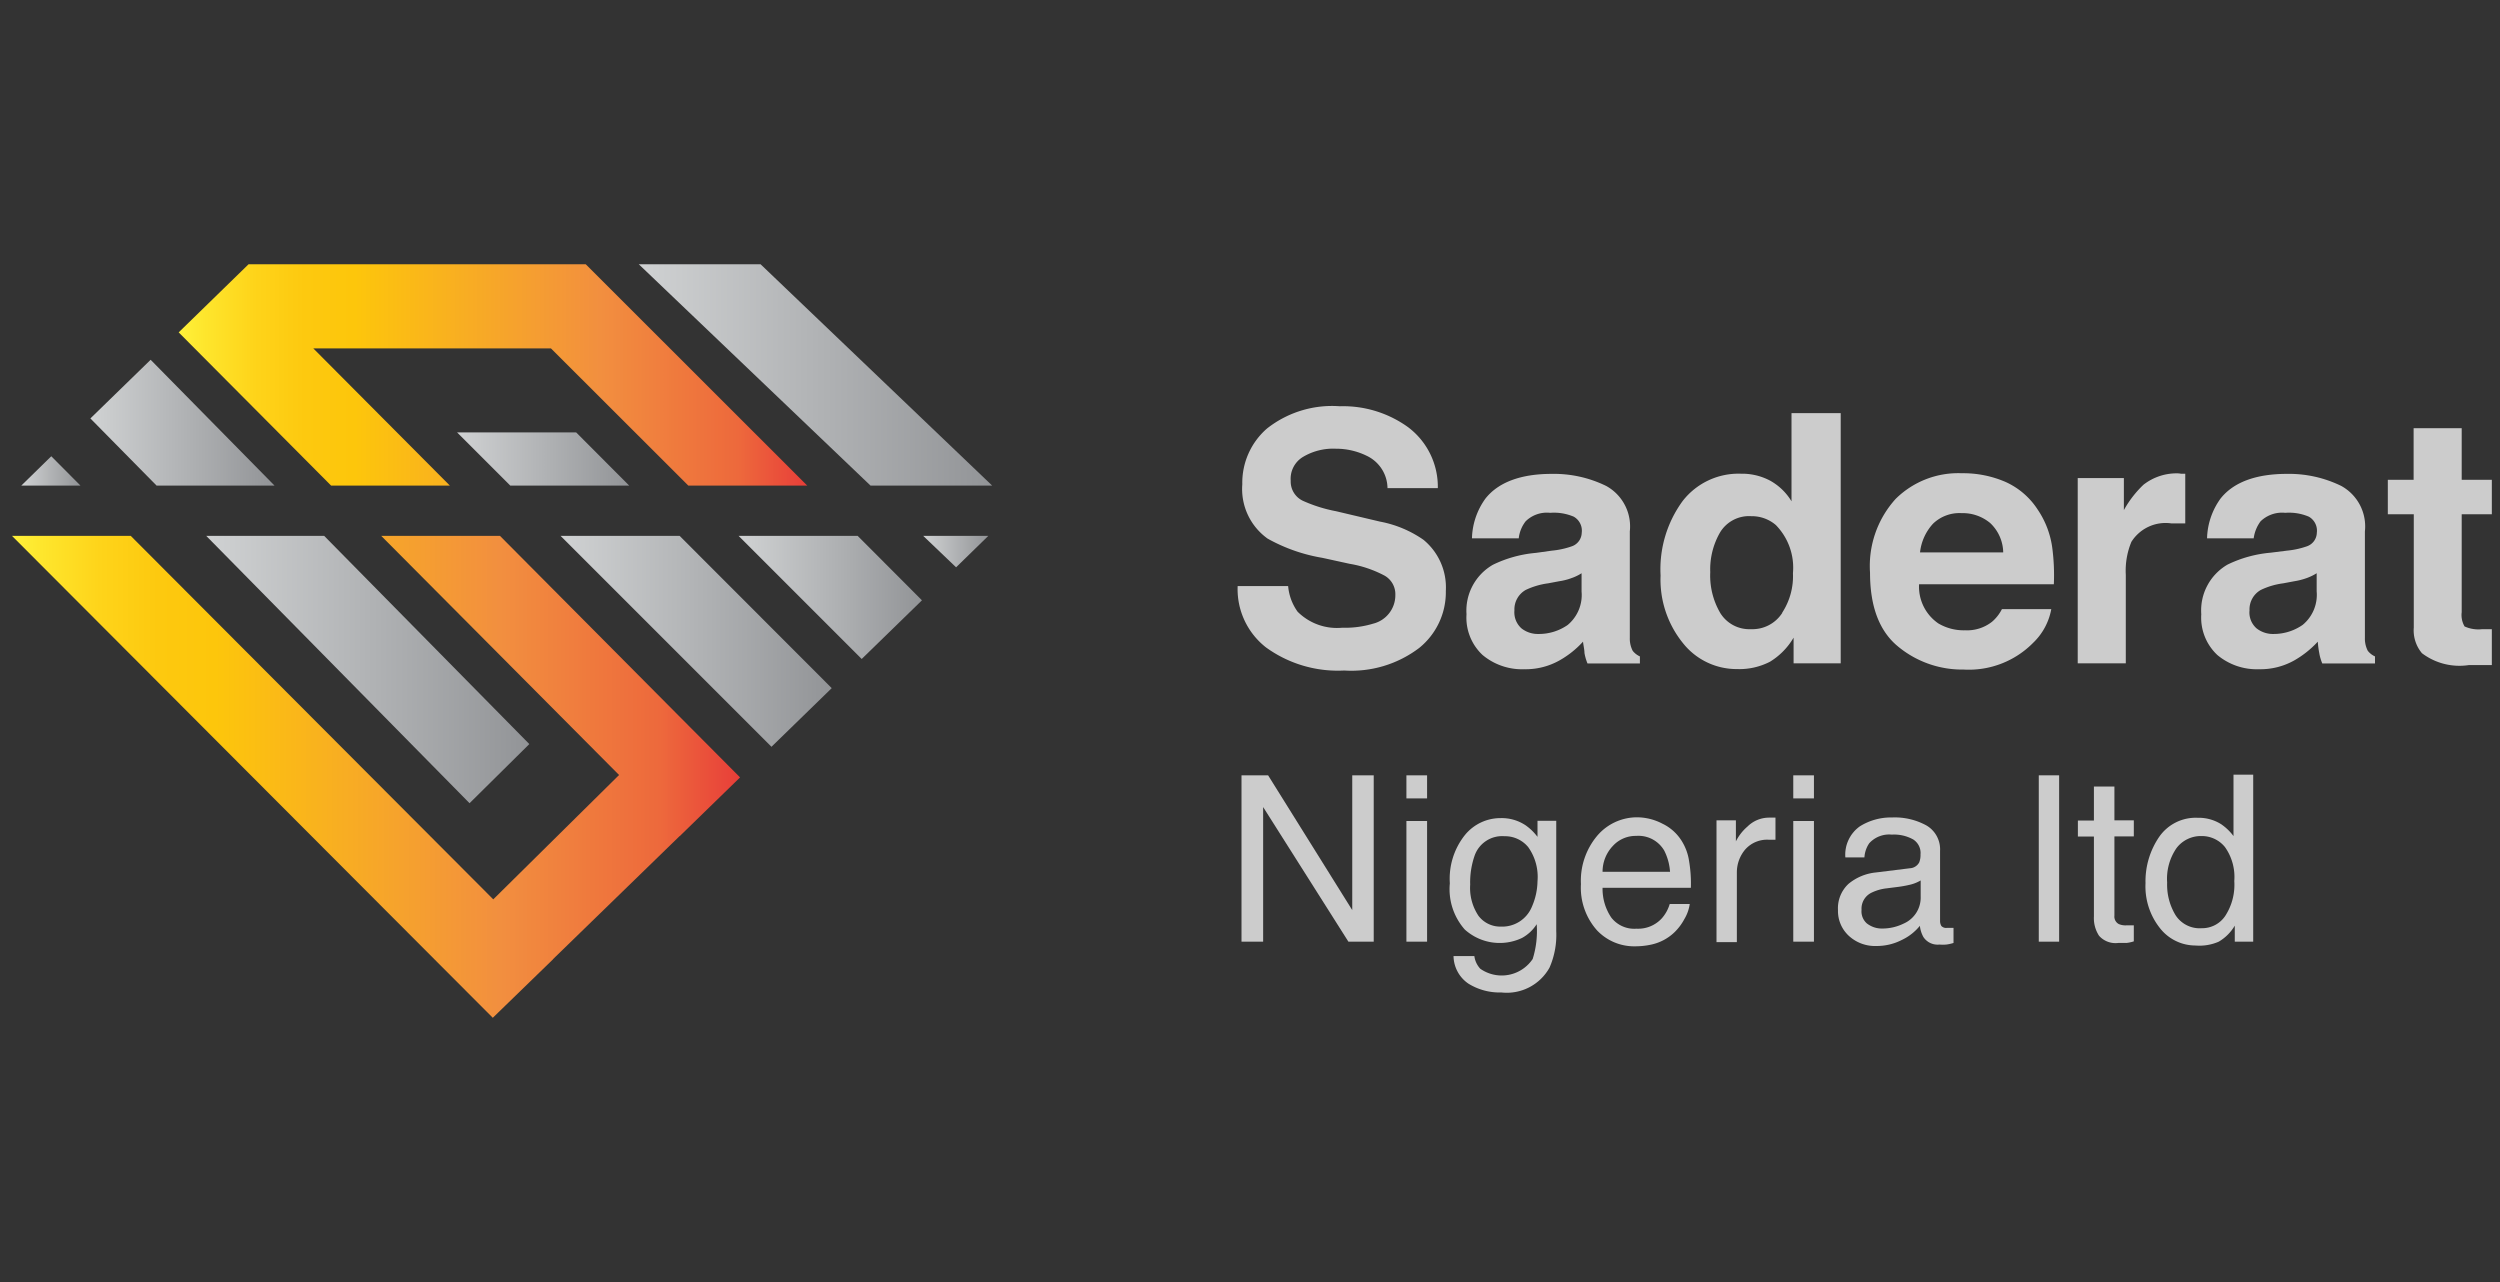 <svg xmlns="http://www.w3.org/2000/svg" xmlns:xlink="http://www.w3.org/1999/xlink" viewBox="0 0 156 80"><rect x="0" y="0" width="156" height="80" fill="#333333" stroke="none"/><defs><style>.cls-1{fill:none;}.cls-2{fill:#ccc;}.cls-3{fill:url(#Orange_Yellow);}.cls-4{fill:url(#linear-gradient);}.cls-5{fill:url(#linear-gradient-2);}.cls-6{fill:url(#linear-gradient-3);}.cls-7{fill:url(#linear-gradient-4);}.cls-8{fill:url(#linear-gradient-5);}.cls-9{fill:url(#linear-gradient-6);}.cls-10{fill:url(#linear-gradient-7);}.cls-11{fill:url(#Orange_Yellow-2);}.cls-12{fill:url(#linear-gradient-8);}</style><linearGradient id="Orange_Yellow" x1="11.15" y1="23.39" x2="50.37" y2="23.39" gradientUnits="userSpaceOnUse"><stop offset="0" stop-color="#fff23a"/><stop offset="0.04" stop-color="#fee62d"/><stop offset="0.12" stop-color="#fed41a"/><stop offset="0.2" stop-color="#fdc90f"/><stop offset="0.28" stop-color="#fdc60b"/><stop offset="0.67" stop-color="#f28f3f"/><stop offset="0.89" stop-color="#ed693c"/><stop offset="1" stop-color="#e83e39"/></linearGradient><linearGradient id="linear-gradient" x1="39.86" y1="23.39" x2="61.91" y2="23.39" gradientUnits="userSpaceOnUse"><stop offset="0" stop-color="#d0d2d3"/><stop offset="1" stop-color="#929497"/></linearGradient><linearGradient id="linear-gradient-2" x1="46.09" y1="37.28" x2="57.54" y2="37.28" xlink:href="#linear-gradient"/><linearGradient id="linear-gradient-3" x1="28.52" y1="28.64" x2="39.26" y2="28.64" xlink:href="#linear-gradient"/><linearGradient id="linear-gradient-4" x1="34.99" y1="40.02" x2="51.9" y2="40.02" xlink:href="#linear-gradient"/><linearGradient id="linear-gradient-5" x1="5.64" y1="26.37" x2="17.13" y2="26.37" xlink:href="#linear-gradient"/><linearGradient id="linear-gradient-6" x1="12.87" y1="41.78" x2="33.03" y2="41.78" xlink:href="#linear-gradient"/><linearGradient id="linear-gradient-7" x1="1.33" y1="29.38" x2="5.02" y2="29.38" xlink:href="#linear-gradient"/><linearGradient id="Orange_Yellow-2" x1="0.75" y1="48.48" x2="46.18" y2="48.48" xlink:href="#Orange_Yellow"/><linearGradient id="linear-gradient-8" x1="57.61" y1="34.42" x2="61.67" y2="34.42" xlink:href="#linear-gradient"/></defs><title>logo-dark</title><g id="Layer_2" data-name="Layer 2"><g id="Layer_1-2" data-name="Layer 1"><rect class="cls-1" width="156" height="80"/><path class="cls-2" d="M80.38,36.57a3.21,3.21,0,0,0,.59,1.6,3.48,3.48,0,0,0,2.79,1,6,6,0,0,0,1.91-.25,1.83,1.83,0,0,0,1.4-1.81,1.33,1.33,0,0,0-.69-1.2,7.18,7.18,0,0,0-2.17-.73l-1.69-.37a10.57,10.57,0,0,1-3.42-1.2,3.8,3.8,0,0,1-1.58-3.39,4.48,4.48,0,0,1,1.54-3.48,6.56,6.56,0,0,1,4.54-1.39,6.93,6.93,0,0,1,4.27,1.31,4.65,4.65,0,0,1,1.85,3.8H86.58a2.26,2.26,0,0,0-1.26-2A4.34,4.34,0,0,0,83.37,28a3.67,3.67,0,0,0-2.06.51A1.59,1.59,0,0,0,80.54,30a1.33,1.33,0,0,0,.76,1.25,9.16,9.16,0,0,0,2.07.65l2.75.65a7,7,0,0,1,2.7,1.13,3.84,3.84,0,0,1,1.4,3.19,4.47,4.47,0,0,1-1.66,3.56,7,7,0,0,1-4.68,1.41A7.64,7.64,0,0,1,79,40.4a4.61,4.61,0,0,1-1.77-3.83Z"/><path class="cls-2" d="M96.84,34.36a5.12,5.12,0,0,0,1.21-.26.92.92,0,0,0,.65-.86,1,1,0,0,0-.5-1A3.15,3.15,0,0,0,96.73,32a1.89,1.89,0,0,0-1.53.53,2.1,2.1,0,0,0-.43,1.06H91.85a4.42,4.42,0,0,1,.85-2.49c.8-1,2.18-1.53,4.13-1.53a7.42,7.42,0,0,1,3.39.75,2.88,2.88,0,0,1,1.48,2.84v5.3c0,.37,0,.82,0,1.34a1.66,1.66,0,0,0,.18.81,1.18,1.18,0,0,0,.45.35v.44H99.06a3,3,0,0,1-.19-.66c0-.2-.06-.43-.09-.7a5.88,5.88,0,0,1-1.45,1.16,4.3,4.3,0,0,1-2.21.56,3.84,3.84,0,0,1-2.61-.89,3.19,3.19,0,0,1-1-2.54,3.3,3.3,0,0,1,1.65-3.09,7.62,7.62,0,0,1,2.68-.74Zm1.85,1.41a2.93,2.93,0,0,1-.59.29,3.86,3.86,0,0,1-.81.21l-.69.13a4.66,4.66,0,0,0-1.39.41,1.39,1.39,0,0,0-.71,1.28,1.34,1.34,0,0,0,.44,1.12,1.65,1.65,0,0,0,1.06.35A3.14,3.14,0,0,0,97.82,39a2.43,2.43,0,0,0,.87-2.09Z"/><path class="cls-2" d="M110.47,30a3.6,3.6,0,0,1,1.32,1.28V25.78h3.07V41.39h-2.94v-1.6a4.31,4.31,0,0,1-1.47,1.5,4.16,4.16,0,0,1-2.06.46A4.27,4.27,0,0,1,105,40.11a6.29,6.29,0,0,1-1.38-4.2A7.21,7.21,0,0,1,105,31.26a4.41,4.41,0,0,1,3.64-1.7A3.73,3.73,0,0,1,110.47,30Zm.74,8.23a4.17,4.17,0,0,0,.67-2.47,3.8,3.8,0,0,0-1.07-3,2.3,2.3,0,0,0-1.53-.55,2.11,2.11,0,0,0-1.94,1,4.6,4.6,0,0,0-.62,2.49,4.62,4.62,0,0,0,.63,2.56,2.13,2.13,0,0,0,1.91,1A2.21,2.21,0,0,0,111.21,38.25Z"/><path class="cls-2" d="M125.14,30.07a4.67,4.67,0,0,1,2,1.71,5.59,5.59,0,0,1,.92,2.39,13.15,13.15,0,0,1,.1,2.29h-8.41a2.78,2.78,0,0,0,1.2,2.44,3.1,3.1,0,0,0,1.67.43,2.52,2.52,0,0,0,1.68-.53,2.56,2.56,0,0,0,.62-.79H128a3.86,3.86,0,0,1-1.12,2.09,5.64,5.64,0,0,1-4.35,1.68,6.27,6.27,0,0,1-4.07-1.42q-1.77-1.43-1.77-4.62a6.23,6.23,0,0,1,1.6-4.61,5.55,5.55,0,0,1,4.13-1.6A6.64,6.64,0,0,1,125.14,30.07Zm-4.52,2.61a3.14,3.14,0,0,0-.81,1.79H125a2.57,2.57,0,0,0-.81-1.83,2.67,2.67,0,0,0-1.79-.62A2.37,2.37,0,0,0,120.62,32.68Z"/><path class="cls-2" d="M136.1,29.56l.26,0v3.1l-.51,0h-.36A2.52,2.52,0,0,0,133,33.81a4.68,4.68,0,0,0-.35,2.06v5.52h-3V29.83h2.88v2a6.59,6.59,0,0,1,1.22-1.58,3.35,3.35,0,0,1,2.21-.71Z"/><path class="cls-2" d="M142.71,34.36a5.25,5.25,0,0,0,1.21-.26.92.92,0,0,0,.65-.86,1,1,0,0,0-.5-1A3.15,3.15,0,0,0,142.6,32a1.93,1.93,0,0,0-1.54.53,2.29,2.29,0,0,0-.43,1.06h-2.91a4.42,4.42,0,0,1,.85-2.49c.8-1,2.18-1.53,4.13-1.53a7.42,7.42,0,0,1,3.39.75,2.88,2.88,0,0,1,1.48,2.84v5.3c0,.37,0,.82,0,1.34a1.66,1.66,0,0,0,.18.81,1.18,1.18,0,0,0,.45.35v.44h-3.29a3,3,0,0,1-.19-.66,5.75,5.75,0,0,1-.09-.7,6.07,6.07,0,0,1-1.45,1.16,4.31,4.31,0,0,1-2.22.56,3.83,3.83,0,0,1-2.6-.89,3.19,3.19,0,0,1-1-2.54A3.3,3.3,0,0,1,139,35.23a7.62,7.62,0,0,1,2.67-.74Zm1.85,1.41a3.22,3.22,0,0,1-.59.29,4.23,4.23,0,0,1-.81.21l-.69.13a4.57,4.57,0,0,0-1.39.41,1.39,1.39,0,0,0-.71,1.28,1.31,1.31,0,0,0,.44,1.12,1.65,1.65,0,0,0,1.06.35,3.16,3.16,0,0,0,1.82-.57,2.43,2.43,0,0,0,.87-2.09Z"/><path class="cls-2" d="M149,32.09V29.94h1.61V26.72h3v3.22h1.88v2.15h-1.88V38.2a1.41,1.41,0,0,0,.18.89,2.09,2.09,0,0,0,1.11.17h.29l.3,0V41.5l-1.43,0a3.87,3.87,0,0,1-2.93-.74,2.21,2.21,0,0,1-.51-1.6V32.09Z"/><path class="cls-2" d="M77.47,48.38h1.66l5.25,8.41V48.38h1.34V58.76H84.14l-5.32-8.4v8.4H77.47Z"/><path class="cls-2" d="M87.76,48.38h1.29v1.44H87.76Zm0,2.85h1.29v7.53H87.76Z"/><path class="cls-2" d="M95.2,51.5a3.3,3.3,0,0,1,.74.72v-1h1.17v6.89a5.08,5.08,0,0,1-.42,2.27,3.05,3.05,0,0,1-3,1.55,3.7,3.7,0,0,1-2.06-.55,2.12,2.12,0,0,1-.93-1.72H92a1.43,1.43,0,0,0,.37.79,2.33,2.33,0,0,0,3.27-.61,5.85,5.85,0,0,0,.25-2.17,2.5,2.5,0,0,1-.92.86A3.25,3.25,0,0,1,91.4,58a3.8,3.8,0,0,1-.93-2.88,4.37,4.37,0,0,1,.93-3,2.86,2.86,0,0,1,2.25-1.07A2.69,2.69,0,0,1,95.2,51.5Zm.16,1.36a1.87,1.87,0,0,0-1.48-.68A1.82,1.82,0,0,0,92,53.44a5.07,5.07,0,0,0-.26,1.76,3.12,3.12,0,0,0,.52,1.95,1.7,1.7,0,0,0,1.4.67,2,2,0,0,0,1.93-1.24A4.12,4.12,0,0,0,95.94,55,3.2,3.2,0,0,0,95.36,52.86Z"/><path class="cls-2" d="M103.74,51.4a2.87,2.87,0,0,1,1.15,1,3.23,3.23,0,0,1,.51,1.34,8.36,8.36,0,0,1,.11,1.66H100a3.2,3.2,0,0,0,.54,1.85,1.81,1.81,0,0,0,1.58.7,2,2,0,0,0,1.59-.66,2.36,2.36,0,0,0,.48-.88h1.25a2.49,2.49,0,0,1-.33.93,3.3,3.3,0,0,1-.63.84,3,3,0,0,1-1.43.76,4.67,4.67,0,0,1-1,.11,3.19,3.19,0,0,1-2.4-1,4,4,0,0,1-1-2.88,4.36,4.36,0,0,1,1-3A3.26,3.26,0,0,1,102.18,51,3.45,3.45,0,0,1,103.74,51.4Zm.47,3a3.41,3.41,0,0,0-.36-1.32,1.86,1.86,0,0,0-1.75-.92,1.93,1.93,0,0,0-1.47.64,2.33,2.33,0,0,0-.63,1.6Z"/><path class="cls-2" d="M107.11,51.19h1.21V52.5a3,3,0,0,1,.73-.93,1.91,1.91,0,0,1,1.33-.55h.13l.28,0V52.4l-.2,0h-.21a1.82,1.82,0,0,0-1.48.61,2.21,2.21,0,0,0-.52,1.43v4.35h-1.27Z"/><path class="cls-2" d="M111.9,48.38h1.29v1.44H111.9Zm0,2.85h1.29v7.53H111.9Z"/><path class="cls-2" d="M119.17,54.18a.7.7,0,0,0,.59-.37,1.24,1.24,0,0,0,.08-.49,1,1,0,0,0-.46-.94,2.45,2.45,0,0,0-1.33-.3,1.68,1.68,0,0,0-1.41.54,1.75,1.75,0,0,0-.3.88h-1.19a2.17,2.17,0,0,1,.91-1.94,3.66,3.66,0,0,1,2-.55,4.1,4.1,0,0,1,2.17.51,1.73,1.73,0,0,1,.83,1.58v4.36a.61.61,0,0,0,.08.32.4.4,0,0,0,.34.12h.19l.23,0v.94a2.54,2.54,0,0,1-.45.1,2.46,2.46,0,0,1-.43,0,1.06,1.06,0,0,1-1-.47,1.86,1.86,0,0,1-.22-.7,3.2,3.2,0,0,1-1.12.88,3.43,3.43,0,0,1-1.6.38,2.41,2.41,0,0,1-1.72-.64,2.11,2.11,0,0,1-.67-1.6,2.08,2.08,0,0,1,.66-1.64,3.17,3.17,0,0,1,1.72-.71Zm-2.68,3.44a1.52,1.52,0,0,0,1,.32,3,3,0,0,0,1.3-.31,1.77,1.77,0,0,0,1.06-1.69v-1a2.41,2.41,0,0,1-.6.25,7,7,0,0,1-.72.14l-.78.1a2.91,2.91,0,0,0-1,.29,1.11,1.11,0,0,0-.59,1.06A1,1,0,0,0,116.49,57.62Z"/><path class="cls-2" d="M127.22,48.38h1.27V58.76h-1.27Z"/><path class="cls-2" d="M130.66,49.08h1.28v2.11h1.21v1h-1.21v4.94a.53.53,0,0,0,.27.53,1.05,1.05,0,0,0,.5.08h.2l.24,0v1a2.26,2.26,0,0,1-.45.1l-.52,0a1.37,1.37,0,0,1-1.2-.45,2,2,0,0,1-.32-1.19v-5h-1v-1h1Z"/><path class="cls-2" d="M138.6,51.43a3.23,3.23,0,0,1,.77.74V48.34h1.23V58.76h-1.15v-1a2.8,2.8,0,0,1-1,1A3,3,0,0,1,137,59a2.82,2.82,0,0,1-2.2-1.06,4.19,4.19,0,0,1-.92-2.83,4.91,4.91,0,0,1,.84-2.87,2.77,2.77,0,0,1,2.42-1.21A2.63,2.63,0,0,1,138.6,51.43Zm-2.85,5.67a1.79,1.79,0,0,0,1.65.82,1.73,1.73,0,0,0,1.45-.76,3.56,3.56,0,0,0,.57-2.18,3.23,3.23,0,0,0-.58-2.12,1.85,1.85,0,0,0-1.45-.69,1.91,1.91,0,0,0-1.56.73,3.36,3.36,0,0,0-.6,2.17A3.67,3.67,0,0,0,135.75,57.1Z"/><polygon class="cls-3" points="50.37 30.3 42.95 30.3 34.38 21.74 19.55 21.74 28.07 30.3 20.66 30.3 11.15 20.74 15.51 16.49 29.13 16.49 36.55 16.49 50.37 30.3"/><polygon class="cls-4" points="61.91 30.3 54.32 30.3 39.86 16.49 47.46 16.49 61.91 30.3"/><polygon class="cls-5" points="57.53 37.46 53.77 41.12 46.09 33.44 53.52 33.44 57.53 37.46"/><polygon class="cls-6" points="39.26 30.3 31.84 30.3 28.52 26.98 35.95 26.98 39.26 30.3"/><polygon class="cls-7" points="51.9 42.94 48.14 46.6 34.98 33.44 42.41 33.44 51.9 42.94"/><polygon class="cls-8" points="17.13 30.3 9.77 30.3 5.64 26.11 9.4 22.45 17.13 30.3"/><polygon class="cls-9" points="33.03 46.43 29.3 50.12 12.87 33.44 20.23 33.44 33.03 46.43"/><polygon class="cls-10" points="5.02 30.3 1.33 30.3 3.2 28.47 5.02 30.3"/><polygon class="cls-11" points="42.42 52.17 46.18 48.51 42.36 44.67 42.36 44.67 31.2 33.44 23.79 33.44 38.63 48.36 30.78 56.12 8.16 33.44 0.75 33.44 30.75 63.51 34.51 59.86 34.51 59.85 42.41 52.17 42.42 52.17"/><polygon class="cls-12" points="61.67 33.44 57.61 33.44 59.66 35.4 61.67 33.44"/></g></g></svg>